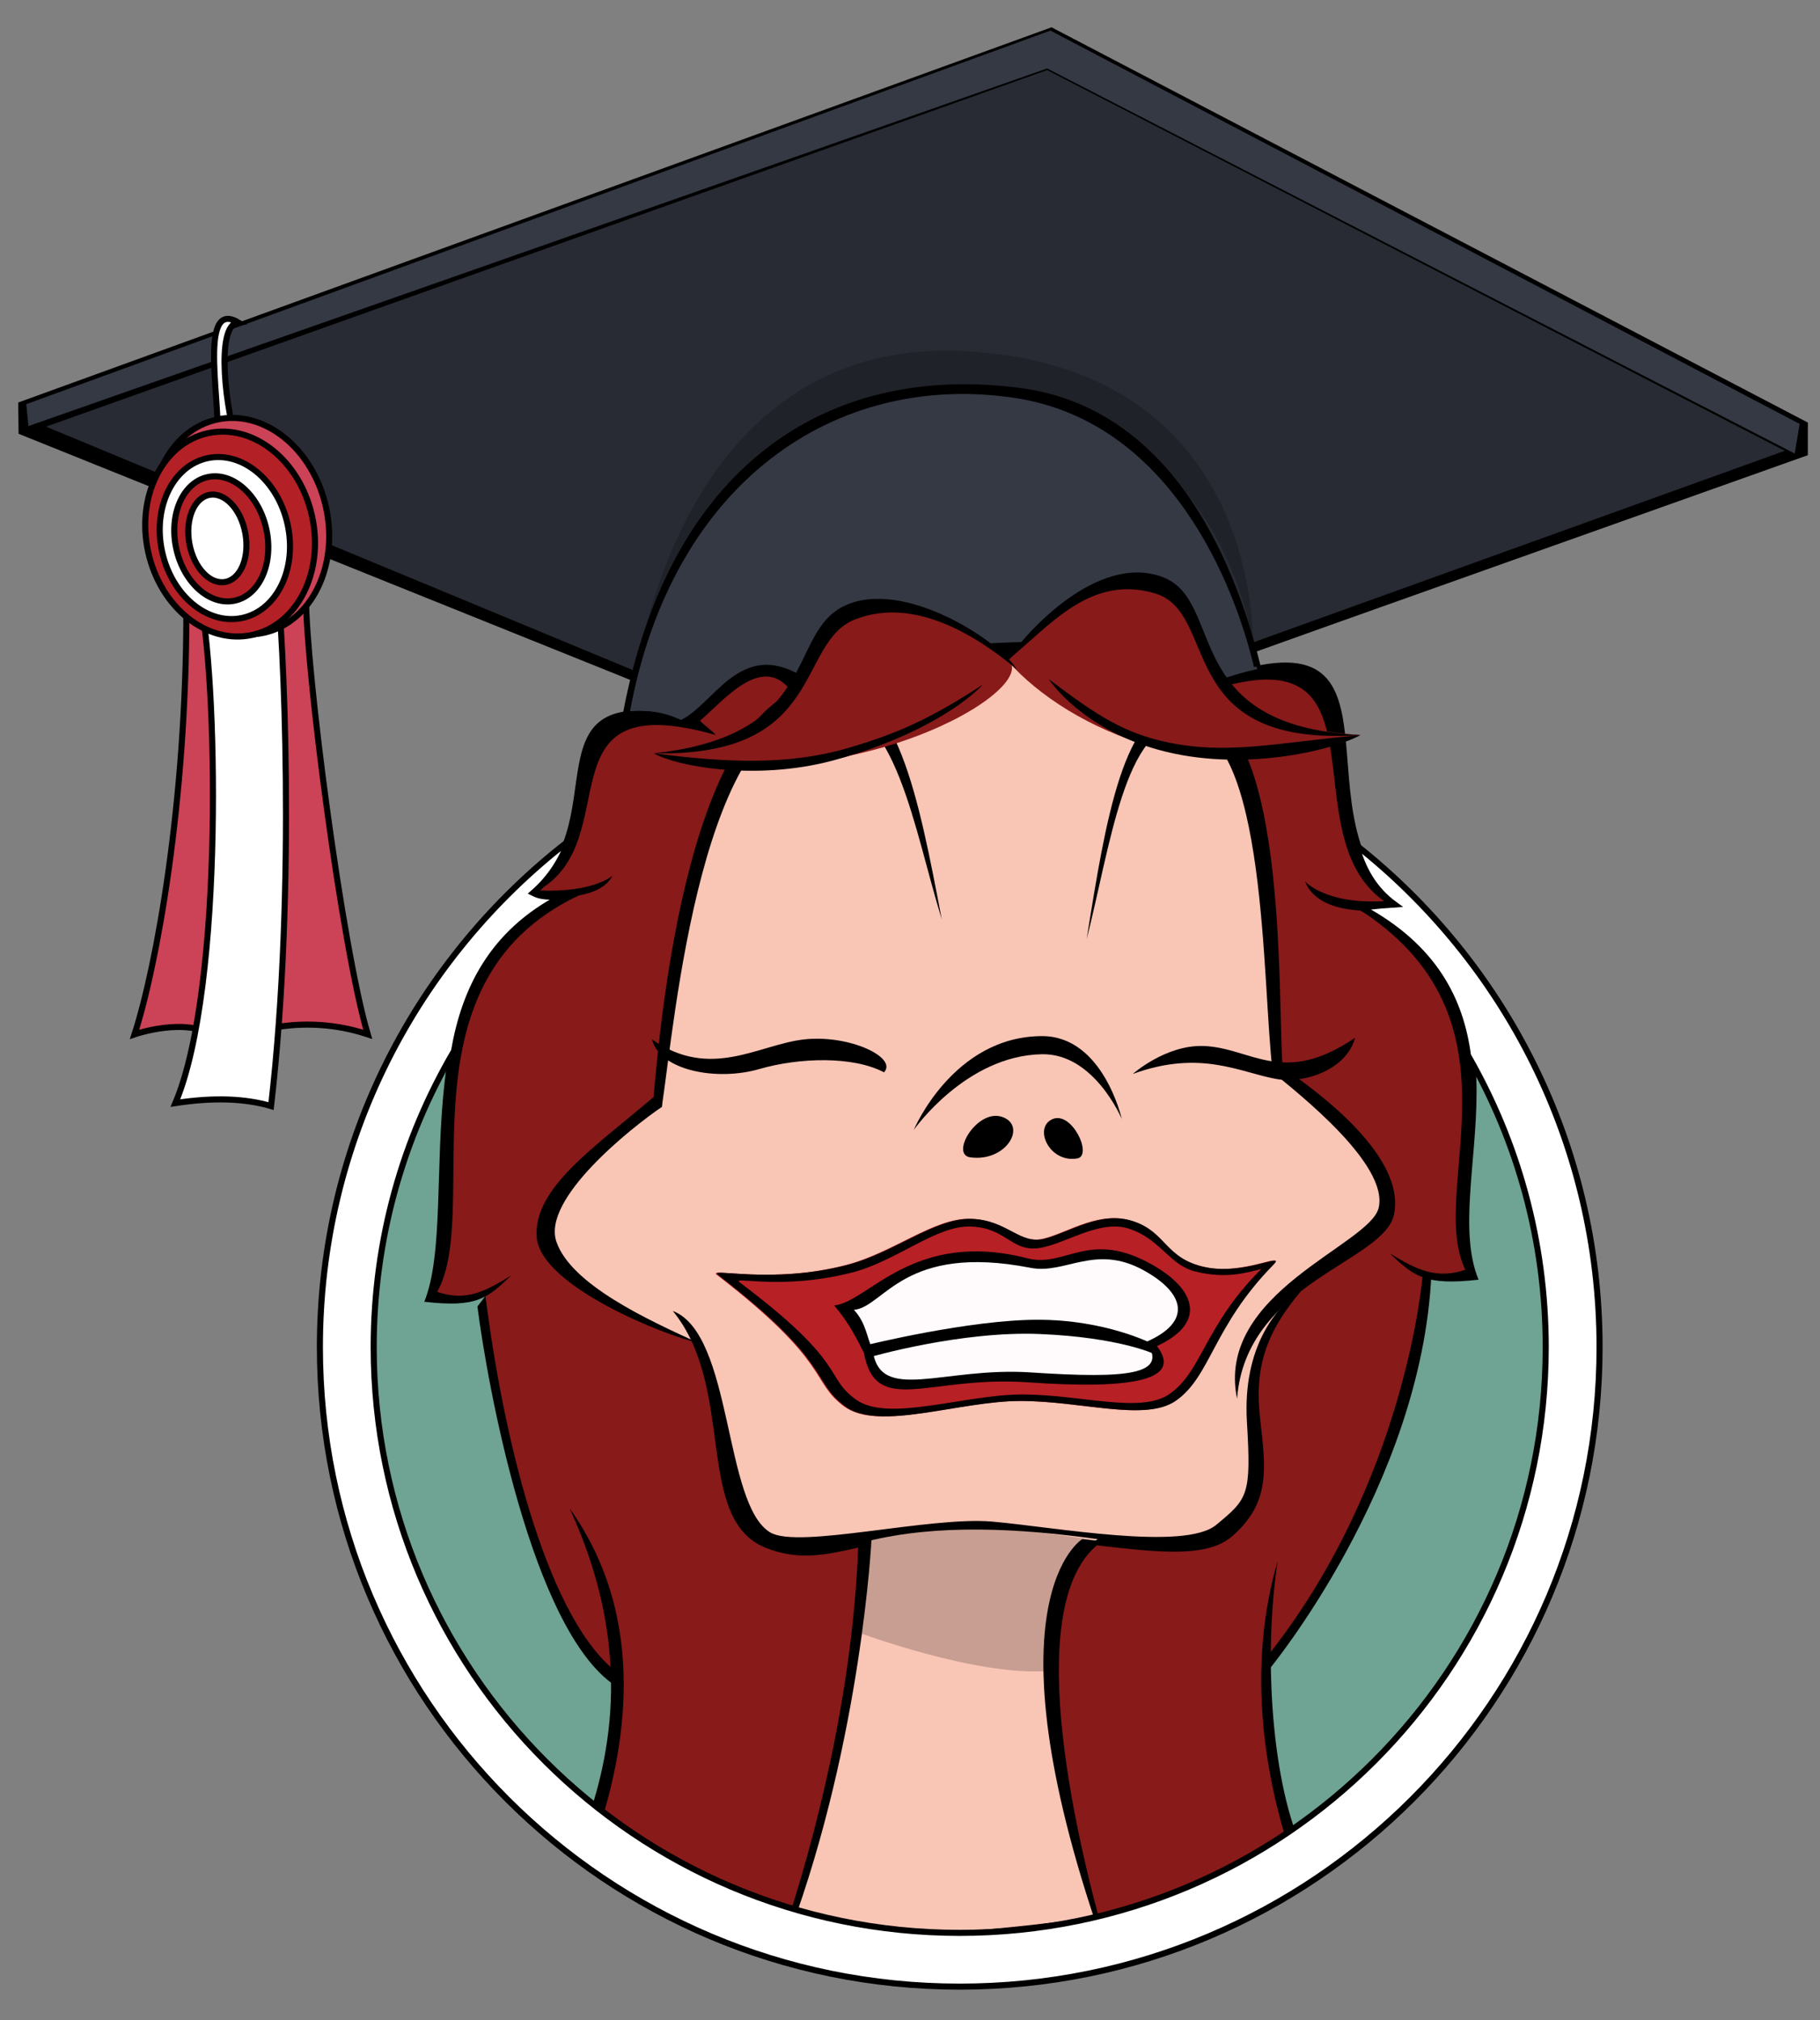 <?xml version="1.0" encoding="utf-8"?>
<!DOCTYPE svg PUBLIC "-//W3C//DTD SVG 1.1//EN" "http://www.w3.org/Graphics/SVG/1.1/DTD/svg11.dtd">
<svg version="1.1" id="Calque_1" xmlns="http://www.w3.org/2000/svg" xmlns:xlink="http://www.w3.org/1999/xlink" x="0px" y="0px"
	 width="300px" height="333px" viewBox="0 0 300 333" enable-background="new 0 0 300 333" xml:space="preserve">
<rect x="0" y="0" width="300" height="333" fill="#808080" stroke="none"/>
<g id="Background">
	<ellipse fill="#6FA394" cx="158.771" cy="222.98" rx="102.756" ry="102.713"/>
</g>
<g id="Personnage">
	<path fill="#881A1A" d="M242.813,209.977c-6.775-13.547,11.762-44.134-18.367-60.33c1.357-0.271,5.431-0.543,5.431-0.543
		c-16.737-12.205,4.435-46.029-27.774-37.711c-6.149-3.979-12.396-5.966-33.564-7.865c-17.2-1.547-39.808,0.711-56.001,15.281
		c-24.976-6.095-10.025,15.582-24.646,28.391c0.984,0.492,1.642,0.656,4.599,0.656c-28.75,14.944-13.635,52.055-21.028,66.014
		c5.586,0.655,8.572-0.24,8.572-0.24s4.636,53.498,22.007,63.626c-0.248,8.936-2.2,15.996-5.154,24.688
		c9.757,6.641,22.811,13.888,38.244,17.931c25.511,0.854,46.623-2.188,66.418-6.938c3.968-1.938,7.983-4.189,12.041-6.785
		c-3.429-9.424-5.114-23.627-4.794-30.699c18.613-24.608,25.698-53.537,26.963-64.934
		C237.768,210.76,243.174,210.697,242.813,209.977z"/>
	<path d="M225.623,149.551c29.766,15.288,11.579,45.674,18.096,61.408c-8.869,0.996-10.588-0.543-14.656-4.342
		c4.342,2.623,7.601,4.342,12.482,2.715c-6.514-13.294,11.129-41.509-18.094-59.791
		C223.992,149.197,225.623,149.551,225.623,149.551z"/>
	<path fill="#F9C5B5" d="M133.521,114.462c4.706-0.719,8.325-23.508,33.293-22.065c25.322,1.463,20.627,21.709,27.506,25.145
		c3.129,1.564,15.74-7.59,15.469,59.235c13.48,7.5,19.992,16.555,18.545,21.617c-1.688,5.914-10.133,9.395-16.283,16.271
		c-12.984,14.507,2.896,34.362-14.113,39.428c-4.508,1.343-22.801-2.532-37.272-2.17c-14.476,0.361-31.122,6.147-36.912-0.723
		c-5.642-6.7-3.981-18.087-8.687-29.837c-11.217-4.168-24.247-9.953-24.607-18.637c-0.362-8.682,18.637-20.252,18.637-20.252
		S112.581,117.659,133.521,114.462z"/>
	<path fill="#B72025" d="M118.142,210.148c-1.633-1.26,8.865,1.631,21.351-1.625c7.75-2.021,14.478-7.778,20.446-7.599
		c5.971,0.181,7.963,4.339,12.123,3.257c4.162-1.087,9.16-4.608,14.477-2.894c5.607,1.812,5.246,6.151,11.941,7.595
		c6.522,1.408,13.476-2.658,11.218-0.359c-9.949,10.129-10.313,18.445-16.104,22.425c-5.009,3.44-15.379,0.002-25.512,0.002
		c-10.132,0-23.343,5.063-28.951,0.901C133.522,227.693,137.141,224.803,118.142,210.148z"/>
	<path fill="#FFFBFD" d="M138.59,215.575c0,0,12.684-7.673,17.912-8.14c8.145-0.727,11.58,1.082,15.381,1.082
		c3.799,0,9.047-2.709,12.848-1.441c3.801,1.266,10.496,5.785,10.856,7.413c0.362,1.627-0.543,5.426-7.058,7.233
		c3.438,1.625,3.438,4.523-1.447,5.064c-4.885,0.543-9.408,0.723-18.273-0.002c-11.758-0.961-16.285,3.257-23.161,0.184
		C142.836,225.717,143.474,219.915,138.59,215.575z"/>
	<path d="M155.234,151.546c-3.799-19.808-7.324-39.229-19.271-38.797c-22.527,0.813-27.143,56.158-28.229,68.097
		c-9.499,8.141-19.813,14.922-19.27,23.063c0.542,8.138,21.441,16.367,26.597,17.453c-8.322-3.801-20.898-9.588-23.341-16.641
		c-2.442-7.057,12.215-18.721,17.371-22.248c2.171-14.379,6.514-65.655,26.871-66.196
		C147.66,115.965,150.62,136.622,155.234,151.546z"/>
	<path d="M179.119,154.802c3.166-19.807,6.102-38.329,16.049-38.796c17.336-0.814,15.346,48.02,16.251,59.957
		c10.312,7.055,20.019,16.256,18.364,24.239c-1.629,7.868-24.426,11.212-25.873,30.381c-3.619-17.543,21.895-25.317,23.341-31.467
		c1.683-7.146-13.165-18.816-17.461-22.341c-1.808-14.379-0.813-56.433-14.622-57.245
		C185.439,118.958,182.962,139.879,179.119,154.802z"/>
	<path d="M171.792,170.807c10.042,0,13.117,13.657,13.117,13.657s-4.521-10.796-13.117-10.673
		c-12.577,0.182-21.172,12.479-21.172,12.479S157.096,170.807,171.792,170.807z"/>
	<path d="M110.904,216.114c10.495,12.843,3.438,34.364,15.379,39.069c10.692,4.207,17.189-3.621,37.455-2.173
		c20.27,1.447,33.59,5.368,39.447,0.181c6.334-5.604,5.428-11.215,4.523-19.353c-0.904-8.14,0.725-13.928,6.875-21.163
		c-4.342,2.713-9.771,9.586-9.048,21.704c0.726,12.118,0.185,12.662-5.063,17.002c-5.248,4.339-26.6,0.361-36.912-0.543
		c-10.314-0.901-31.857,4.535-36.552,1.81C119.226,248.128,120.856,219.915,110.904,216.114z"/>
	<path d="M159.939,190.789c5.971,0.807,9.41-5.253,5.246-6.667C161.059,182.721,156.563,190.332,159.939,190.789z"/>
	<path d="M177.561,190.971c-4.619,0.787-7.277-5.113-4.06-6.488C176.695,183.111,180.174,190.527,177.561,190.971z"/>
	<path d="M143.445,223.711c0,0,14.942-4.337,27.962-3.796c13.021,0.543,18.75,3.253,18.75,3.253l-0.183-1.625
		c0,0-7.604-3.979-18.91-3.979c-11.311,0-28.136,4.154-28.136,4.154L143.445,223.711z"/>
	<path d="M189.977,208.52c-10.494-5.968-14.295,0.545-20.627-1.086c-18.832-4.838-26.237,7.235-31.848,7.776
		c2.354,2.715,3.801,5.606,4.887,7.78c1.988,10.671,10.71,3.746,26.96,4.883c18.092,1.268,25.514-0.543,21.351-5.969
		C198.76,218.188,197.361,212.719,189.977,208.52z M188.938,221.212c3.754,5.396-2.904,6.103-19.045,5.034
		c-14.496-0.961-24.97,5.243-26.056-3.801c-0.969-1.829-0.979-4.225-3.078-6.514c5.004-0.455,8.144-11.029,29.134-6.924
		c5.705,1.117,10.621-4.014,18.637,0.414C195.404,213.223,196.49,217.925,188.938,221.212z"/>
	<path d="M198.661,208.885c-6.694-1.441-6.333-5.783-11.94-7.595c-5.314-1.717-10.313,1.808-14.476,2.894
		c-4.163,1.084-6.151-3.076-12.125-3.257c-5.972-0.182-12.696,5.577-20.447,7.599c-12.484,3.256-22.983,0.365-21.352,1.625
		c19,14.652,15.381,17.545,20.991,21.703c5.609,4.162,18.819-0.901,28.952-0.901c10.131,0,20.502,3.438,25.514-0.002
		c5.789-3.979,6.15-12.295,16.104-22.425C212.137,206.227,205.186,210.293,198.661,208.885z M192.663,229.878
		c-4.743,3.177-14.563,0.004-24.161,0.004c-9.594,0-22.104,4.67-27.417,0.832c-5.31-3.837-1.151-5.778-19.143-19.296
		c-1.546-1.162,6.632,1.374,18.456-1.627c7.341-1.865,13.887-7.764,19.542-7.598c5.656,0.166,6.613,3.793,10.679,3.615
		c4.159-0.18,10.329-4.875,15.362-3.291c5.313,1.672,6.668,5.994,11.055,7.09c5.066,1.268,8.504,0.184,10.88-0.414
		C198.49,218.538,198.145,226.213,192.663,229.878z"/>
	<path d="M186.721,177.047c0,0,5.424-4.826,11.67-4.613c7.871,0.271,13.028,6.784,24.973-1.355
		c-1.357,5.156-8.223,7.658-13.027,6.785C204.363,176.775,197.85,172.977,186.721,177.047z"/>
	<path d="M145.717,176.775c2.283-2.441-5.71-6.24-13.129-5.43c-7.56,0.83-15.417,6.785-25.121,0
		c1.313,5.156,10.677,6.916,17.699,4.887C131.73,174.334,140.578,174.063,145.717,176.775z"/>
	<path d="M132.437,114.1c11.078-8.146,14.474-26.34,34.379-25.678c21.713,0.725,18.76,22.579,30.037,29.657
		c1.448,0.91-0.183,1.633-2.533,0.36c-11.104-5.998-8.688-24.592-28.59-24.959c-19.913-0.366-19.544,13.465-30.762,20.98
		C133.343,115.553,129.724,116.096,132.437,114.1z"/>
	<path d="M78.697,215.374c1.628,12.835,8.957,53.373,22.708,62.505c0-0.813-0.045-2.396-0.452-2.803
		c-11.31-9.678-18.209-39.385-20.922-61.45C79.42,214.419,78.991,215.027,78.697,215.374z"/>
	<path d="M201.105,111.482c33.476-11.573,11.31,24.326,30.578,38.164c0,0-13.843,2.711-16.558-4.342c0,0,3.256,3.797,13.026,3.256
		c-15.774-11.178,1.629-44.401-28.405-34.816C200.02,113.109,200.924,112.025,201.105,111.482z"/>
	<path d="M209.157,275.256c0,0,25.149-30.385,26.78-65.107l-1.446,0.18c0,0-2.716,34.365-26.06,63.303L209.157,275.256z"/>
	<path d="M115.429,118.809c-31.454-8.66-11.93,18.444-30.037,28.797c0,0,13.006,2.028,15.558-3.248c0,0-3.062,2.842-12.244,2.436
		c14.825-8.361-0.059-33.951,29.255-25.633C117.706,120.688,115.6,119.214,115.429,118.809z"/>
	<path d="M94.834,146.923c-30.604,9.144-18.524,51.938-24.895,67.675c8.672,0.993,10.353-0.543,14.333-4.344
		c-4.246,2.624-7.432,4.344-12.208,2.714c7.773-13.881-7.669-52.141,24.893-66.056C96.426,146.568,94.834,146.923,94.834,146.923z"
		/>
	<path fill="#F9C5B5" d="M181.738,319.6c-8.605-29.613-13.119-57.449-0.812-65.869c-13.024-1.81-26.415-2.53-37.999,0.36
		c-2.479,23.872-3.641,35.8-13.487,64.226C143.99,322.688,161.111,324.037,181.738,319.6z"/>
	<path d="M130.206,318.544c11.853-32.123,13.45-64.815,13.45-64.815l-2.173,0.726c-0.87,24.985-7.22,48.791-12.155,63.823
		C129.621,318.368,129.912,318.458,130.206,318.544z"/>
	<path d="M182.059,319.532c-5.053-17.962-13.84-56.126-0.402-65.443l-3.262-0.36c0,0-16.312,9.791,3.117,65.918
		C181.695,319.607,181.876,319.573,182.059,319.532z"/>
	<path opacity="0.2" enable-background="new    " d="M160.663,251.921c7.722-0.084,20.991,2.168,20.991,2.168
		s-10.314,3.622-8.836,21.356c-11.828,0.982-31.542-6.405-31.542-6.405l2.378-15.313
		C143.655,253.729,149.494,252.042,160.663,251.921z"/>
	<path d="M142.121,321.439c17.583-0.106,35.469-1.91,51.296-4.938c3.558-1.387,7.16-3.017,10.804-4.917
		c-28.365,6.292-52.721,8.079-72.825,7.234C134.846,319.857,138.424,320.749,142.121,321.439z"/>
	<path d="M214.904,305.288c-5.195-10.804-6.738-31.933-4.299-47.937c-5.879,20.072-0.854,39.553,2.439,49.147
		C213.664,306.107,214.286,305.695,214.904,305.288z"/>
	<path d="M96.324,301.559c0.635,0.437,1.284,0.873,1.947,1.313c4.705-13.812,8.862-35.656-4.374-54.203
		C104.311,271.21,100.868,289.098,96.324,301.559z"/>
</g>
<g id="Casque">
	<path fill="#282B33" d="M172.605,10.063c59.711,31.336,117.07,60.916,123.224,64.705c-33.654,12.825-89.931,33.076-89.931,33.076
		l-43.787-21.861l-55.368,26.233L4.692,70.239C4.691,70.239,90.096,41.396,172.605,10.063z"/>
	<path d="M173.33,4.5L3,66.355l0.062,5.155l104.043,41.87l0.724-1.457L7.587,70.334l165.019-58.779l121.598,62.758l-90.301,32.547
		l0.552,1.457L298,75.038v-5.377L173.33,4.5z M172.877,9.111L6.048,68.887L5.957,67.17L173.148,6.4l122.408,64.024l-0.002,1.898
		L172.877,9.111z"/>
	<path fill="#343944" d="M168.912,65.438c-32.003-5.026-58.35,11.322-65.799,51.842c4.806-0.43,7.444,0.522,10.401,2.003
		c1.971-2.464,10.35-11.166,18.399-7.556c28.954-9.729,59.633-3.774,69.661,0.156c1.172-0.369,3.749-1.211,5.654-1.57
		C202.415,92.509,191.242,68.943,168.912,65.438z"/>
	<polygon fill="#343944" points="4.691,70.239 172.605,11.283 295.829,74.768 296.645,69.884 173.148,5.043 4.328,66.628 	"/>
	<g>
		<path d="M112.035,118.79c0.363,0.459,1.431,0.562,2.301,0.819c3.613-2.299,11.006-12.973,16.263-5.418
			c12.321-5.584,59.713-8.703,70.053-0.99c0.402-0.145,0.087-0.646,1.244-0.979c-6.9-8.949-50.599-7.884-69.819-0.822
			C121.892,105.324,117.621,116.326,112.035,118.79z"/>
		<path d="M168.113,63.949c-31.887-4.151-57.712,12.855-65.423,53.613c0.364-0.028,0.736-0.045,1.114-0.057
			c6.927-38.197,34.037-56.238,63.295-51.931c25.854,3.806,36.405,30.893,39.604,44.386c0.354-0.072,0.709-0.143,1.074-0.207
			C203.035,90.326,191.991,67.057,168.113,63.949z"/>
	</g>
	<path opacity="0.2" enable-background="new    " d="M104.972,110.743c0,0,10.513-48.604,53.883-46.636
		c43.369,1.972,47.643,42.365,47.643,42.365s1.971-46.307-47.973-48.604C111.92,55.725,104.972,110.743,104.972,110.743z"/>
</g>
<g id="Meche">
	<path fill="#881A1A" d="M166.248,108.771c-5.787-5.688-17.486-10.728-24.825-8.147c-12.582,4.427-3.34,19.674-33.637,23.56
		C139.264,132.326,171.51,113.945,166.248,108.771z"/>
	<path d="M162.049,112.831c-4.074,4.241-12.979,9.403-24.768,12.546c-12.866,3.43-25.936,0.9-29.495-1.193
		c12.076,1.584,22.218,1.948,31.763-0.805C148.414,120.818,153.721,118.236,162.049,112.831z"/>
	<path fill="#881A1A" d="M191.086,95.725c11.624,3.924,0.217,23.233,33.154,25.448c-24,10.05-48.157-0.854-58.135-12.233
		C166.104,108.938,181.482,92.482,191.086,95.725z"/>
	<path d="M166.104,108.813c3-4.625,14.812-17.603,25.443-13.721c10.629,3.883,2.592,24.635,32.689,26.08
		c-30.965,2.143-23.055-20.102-33.813-23.339C179.66,94.598,172.918,103.339,166.104,108.813z"/>
	<path d="M172.877,111.964c0,0,5.543,8.593,19.277,11.954c13.731,3.359,28.207-0.493,32.086-2.745
		c-14.256,1.354-22.129,3.276-31.91,1.173C185.354,120.848,180.924,118.061,172.877,111.964z"/>
	<path d="M167.598,110.329c-2.74-4.554-18.479-14.99-28.269-10.519c-9.792,4.472-3.859,21.408-31.543,24.371
		c28.467,0.639,23.335-18.279,33.24-22.104C150.936,98.256,161.352,105.104,167.598,110.329z"/>
</g>
<g id="Medaille">
	<path fill="#CC4256" stroke="#000000" stroke-miterlimit="10" d="M41.56,102.204c0,0,4.601-2.298,8.872-3.94
		c0,12.151,5.914,57.803,10.185,72.251c-10.842-3.612-19.714,0-19.714,0L41.56,102.204z"/>
	<path fill="#CC4256" stroke="#000000" stroke-miterlimit="10" d="M30.718,100.893c0,31.527-4.928,58.457-8.543,69.623
		c0,0,8.543-2.953,13.142,0.328c0,0,3.615-66.012,2.3-68.968C36.302,98.921,30.718,69.364,30.718,100.893z"/>
	<path fill="#FFFFFF" stroke="#000000" stroke-miterlimit="10" d="M35.686,73.1c1.109-4.886-3.327-24.099,3.573-19.951
		c-3.859,0.449-1.971,15.147-0.082,20.074C38.357,73.305,35.686,73.1,35.686,73.1z"/>
	<path fill="#FFFFFF" stroke="#000000" stroke-miterlimit="10" d="M44.681,182.339c4.189-36.209,1.971-78.328,0.985-86.703
		c-2.957,2.464-8.132,2.71-12.814,2.464c2.957,12.563,4.189,64.534-3.942,83.748C35.317,180.859,40.492,181.105,44.681,182.339z"/>
	
		<ellipse transform="matrix(0.216 0.977 -0.977 0.216 115.758 29.266)" fill="#CC4256" stroke="#000000" stroke-miterlimit="10" cx="39.661" cy="86.692" rx="17.984" ry="14.441"/>
	
		<ellipse transform="matrix(0.216 0.977 -0.977 0.216 115.698 31.942)" fill="#B32026" stroke="#000000" stroke-miterlimit="10" cx="37.966" cy="87.992" rx="17.012" ry="13.816"/>
	
		<ellipse transform="matrix(0.216 0.977 -0.977 0.216 115.665 33.303)" fill="#FFFFFF" stroke="#000000" stroke-miterlimit="10" cx="37.102" cy="88.653" rx="13.469" ry="10.577"/>
	
		<ellipse transform="matrix(0.216 0.977 -0.977 0.216 115.332 33.98)" fill="#B32026" stroke="#000000" stroke-miterlimit="10" cx="36.513" cy="88.785" rx="10.419" ry="7.592"/>
	<path fill="#FFFFFF" stroke="#000000" stroke-miterlimit="10" d="M40.283,87.18c0.979,3.894-0.224,7.758-2.68,8.629
		c-2.462,0.873-5.248-1.576-6.228-5.471c-0.977-3.895,0.224-7.759,2.681-8.63C36.518,80.835,39.304,83.284,40.283,87.18z"/>
</g>
<g id="Cadre">
	<path fill="#FFFFFF" stroke="#000000" stroke-miterlimit="10" d="M223.555,139.335c1.025,3.804,2.863,7.246,6.32,9.769
		c0,0-4.07,0.271-5.43,0.543c12.052,6.479,16.313,15.261,17.525,24.333c8.154,14.162,12.82,30.586,12.82,48.102
		c0,53.32-43.251,96.555-96.596,96.555c-53.344,0-96.596-43.232-96.596-96.555c0-17.807,4.828-34.484,13.24-48.805
		c1.743-10.075,6.241-19.493,17.646-25.421c-2.957,0-3.615-0.164-4.599-0.656c2.946-2.58,4.691-5.521,5.804-8.523
		c-24.916,19.283-40.961,49.468-40.961,83.403c0,58.225,47.219,105.421,105.468,105.421c58.248,0,105.468-47.196,105.468-105.422
		C263.666,188.529,247.984,158.643,223.555,139.335z"/>
</g>
</svg>
